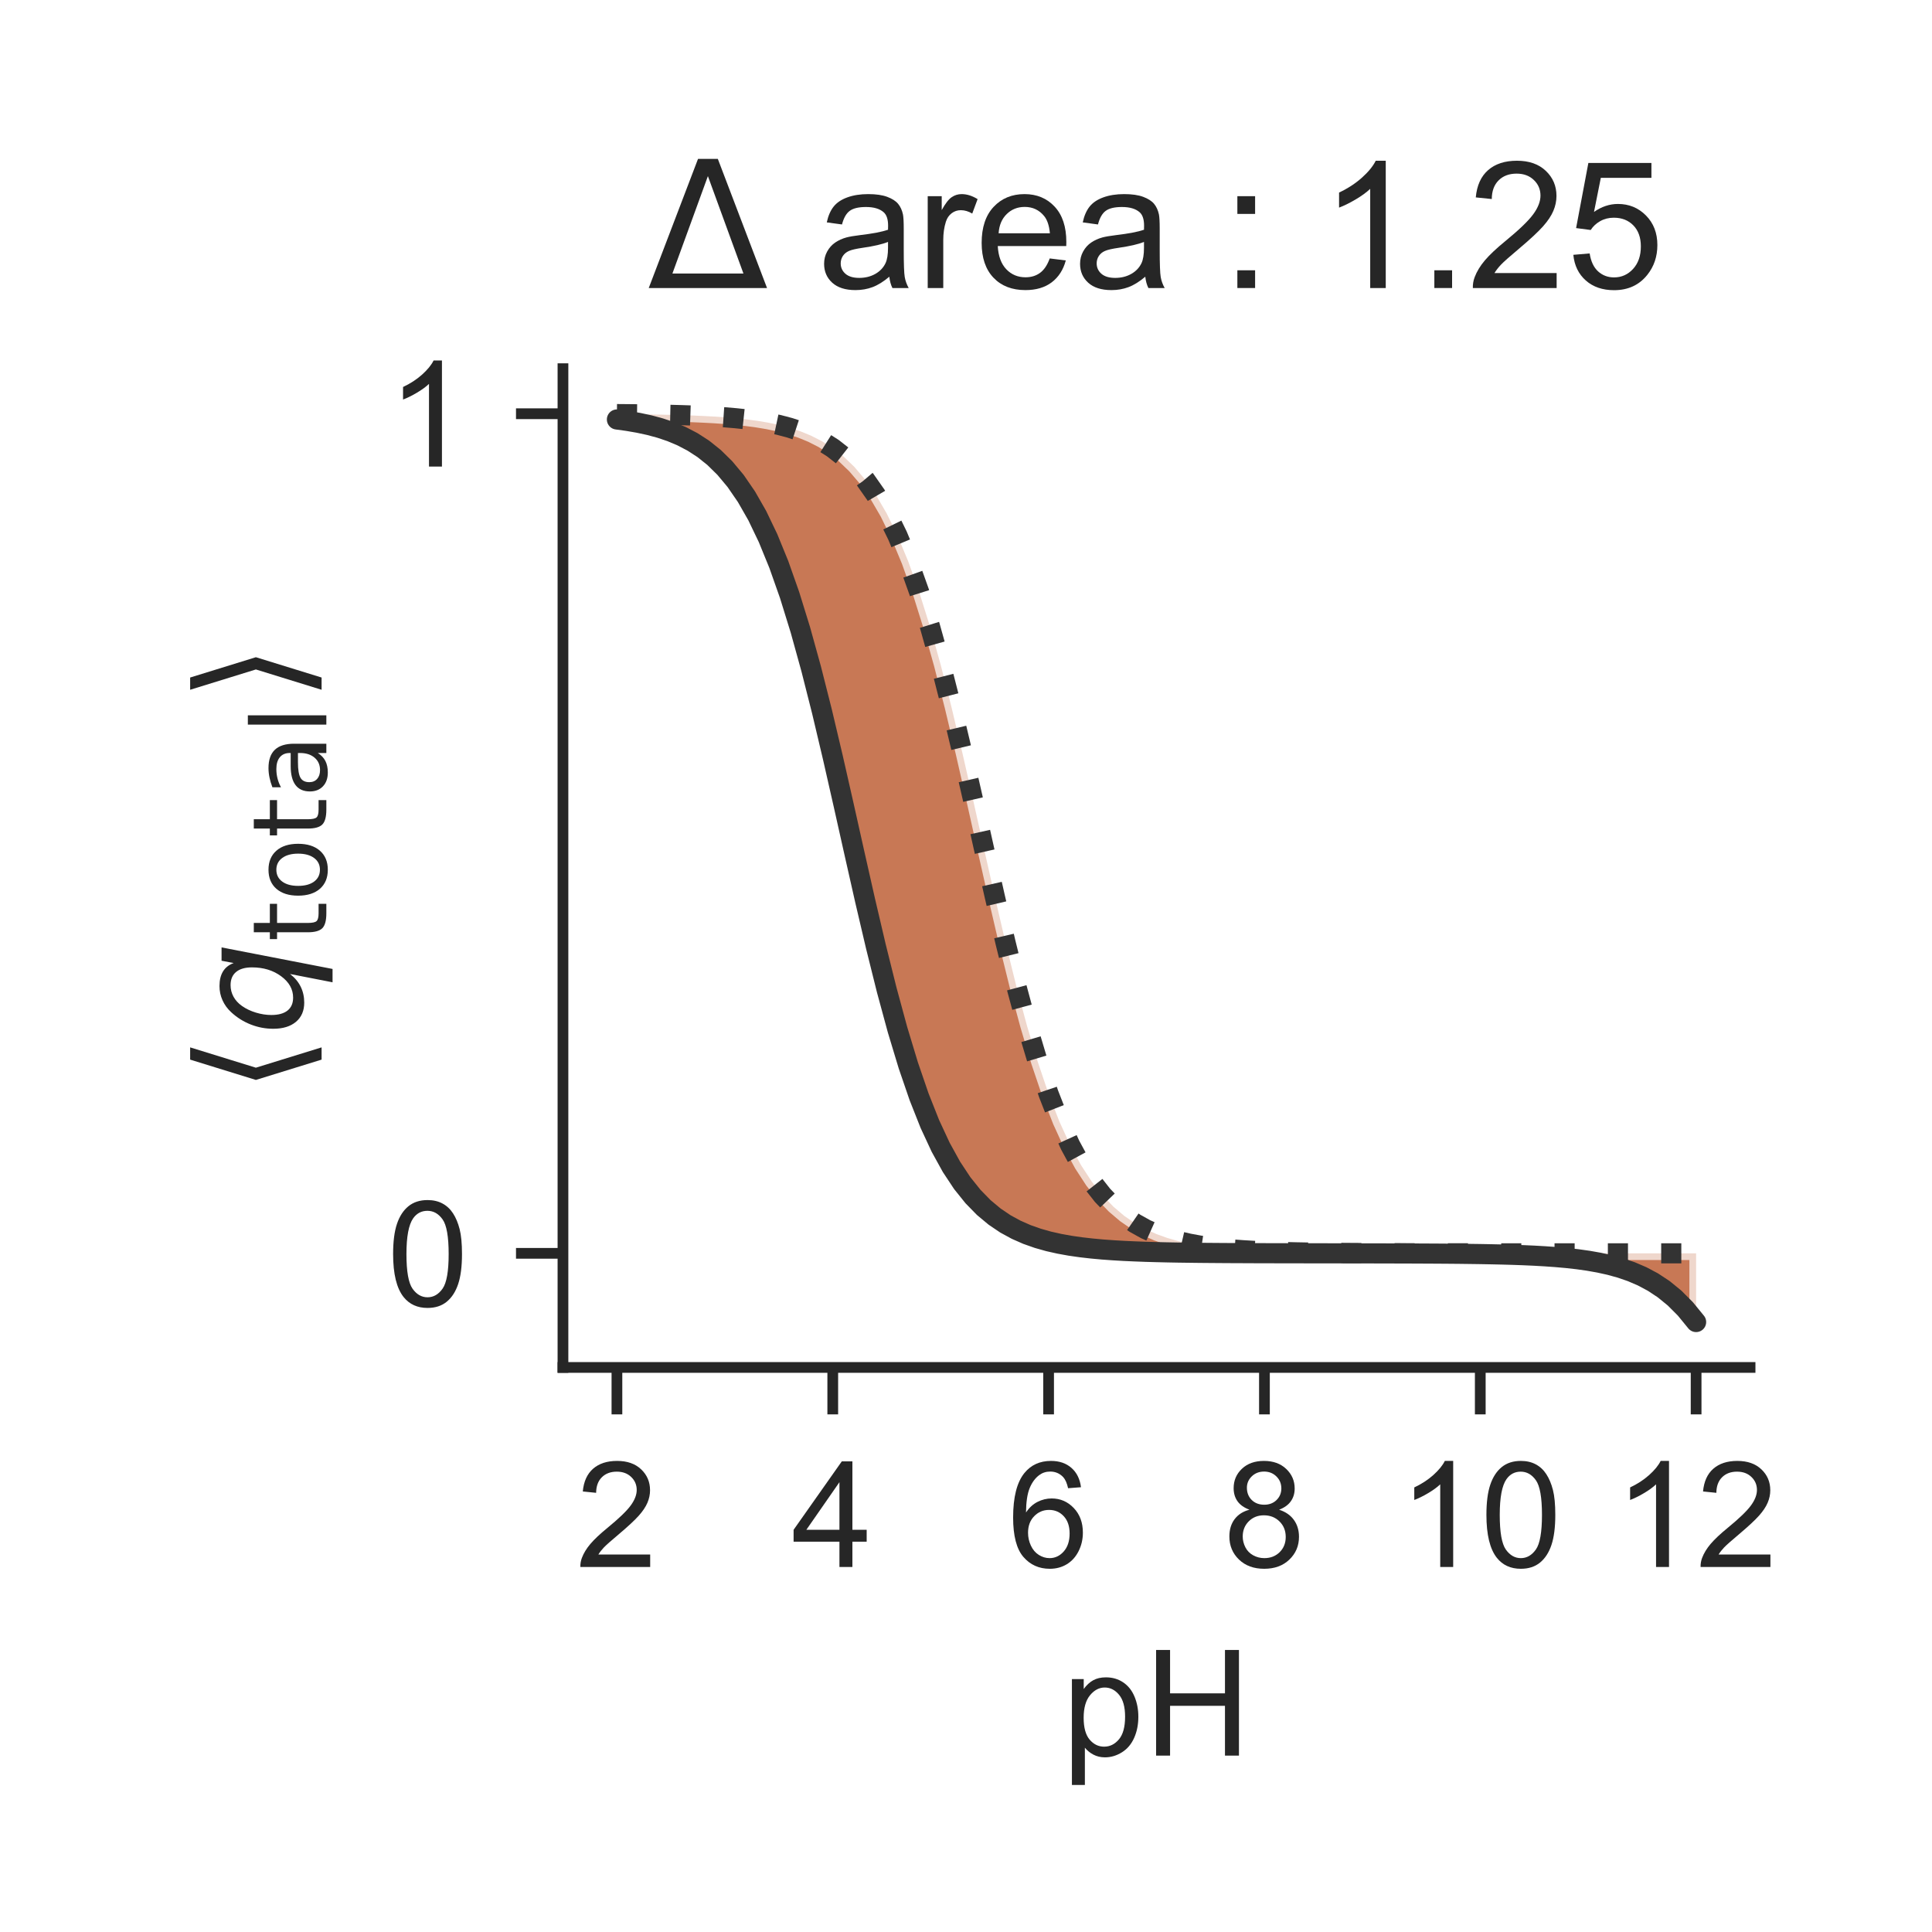 <?xml version="1.0" encoding="utf-8" standalone="no"?>
<!DOCTYPE svg PUBLIC "-//W3C//DTD SVG 1.1//EN"
  "http://www.w3.org/Graphics/SVG/1.1/DTD/svg11.dtd">
<!-- Created with matplotlib (http://matplotlib.org/) -->
<svg height="144pt" version="1.1" viewBox="0 0 144 144" width="144pt" xmlns="http://www.w3.org/2000/svg" xmlns:xlink="http://www.w3.org/1999/xlink">
 <defs>
  <style type="text/css">
*{stroke-linecap:butt;stroke-linejoin:round;}
  </style>
 </defs>
 <g id="figure_1">
  <g id="patch_1">
   <path d="M 0 144 
L 144 144 
L 144 0 
L 0 0 
z
" style="fill:#ffffff;"/>
  </g>
  <g id="axes_1">
   <g id="patch_2">
    <path d="M 41.96 101.92 
L 130.44 101.92 
L 130.44 27.48 
L 41.96 27.48 
z
" style="fill:#ffffff;"/>
   </g>
   <g id="matplotlib.axis_1">
    <g id="xtick_1">
     <g id="line2d_1">
      <defs>
       <path d="M 0 0 
L 0 3.5 
" id="m3d6be50c49" style="stroke:#262626;stroke-width:0.8;"/>
      </defs>
      <g>
       <use style="fill:#262626;stroke:#262626;stroke-width:0.8;" x="45.982" xlink:href="#m3d6be50c49" y="101.92"/>
      </g>
     </g>
     <g id="text_1">
      <!-- 2 -->
      <defs>
       <path d="M 50.344 8.453 
L 50.344 0 
L 3.031 0 
Q 2.938 3.172 4.047 6.109 
Q 5.859 10.938 9.828 15.625 
Q 13.812 20.312 21.344 26.469 
Q 33.016 36.031 37.109 41.625 
Q 41.219 47.219 41.219 52.203 
Q 41.219 57.422 37.469 61 
Q 33.734 64.594 27.734 64.594 
Q 21.391 64.594 17.578 60.781 
Q 13.766 56.984 13.719 50.25 
L 4.688 51.172 
Q 5.609 61.281 11.656 66.578 
Q 17.719 71.875 27.938 71.875 
Q 38.234 71.875 44.234 66.156 
Q 50.25 60.453 50.25 52 
Q 50.25 47.703 48.484 43.547 
Q 46.734 39.406 42.656 34.812 
Q 38.578 30.219 29.109 22.219 
Q 21.188 15.578 18.938 13.203 
Q 16.703 10.844 15.234 8.453 
z
" id="ArialMT-32"/>
      </defs>
      <g style="fill:#262626;" transform="translate(42.923 116.794)scale(0.11 -0.11)">
       <use xlink:href="#ArialMT-32"/>
      </g>
     </g>
    </g>
    <g id="xtick_2">
     <g id="line2d_2">
      <g>
       <use style="fill:#262626;stroke:#262626;stroke-width:0.8;" x="62.069" xlink:href="#m3d6be50c49" y="101.92"/>
      </g>
     </g>
     <g id="text_2">
      <!-- 4 -->
      <defs>
       <path d="M 32.328 0 
L 32.328 17.141 
L 1.266 17.141 
L 1.266 25.203 
L 33.938 71.578 
L 41.109 71.578 
L 41.109 25.203 
L 50.781 25.203 
L 50.781 17.141 
L 41.109 17.141 
L 41.109 0 
z
M 32.328 25.203 
L 32.328 57.469 
L 9.906 25.203 
z
" id="ArialMT-34"/>
      </defs>
      <g style="fill:#262626;" transform="translate(59.011 116.794)scale(0.11 -0.11)">
       <use xlink:href="#ArialMT-34"/>
      </g>
     </g>
    </g>
    <g id="xtick_3">
     <g id="line2d_3">
      <g>
       <use style="fill:#262626;stroke:#262626;stroke-width:0.8;" x="78.156" xlink:href="#m3d6be50c49" y="101.92"/>
      </g>
     </g>
     <g id="text_3">
      <!-- 6 -->
      <defs>
       <path d="M 49.75 54.047 
L 41.016 53.375 
Q 39.844 58.547 37.703 60.891 
Q 34.125 64.656 28.906 64.656 
Q 24.703 64.656 21.531 62.312 
Q 17.391 59.281 14.984 53.469 
Q 12.594 47.656 12.5 36.922 
Q 15.672 41.75 20.266 44.094 
Q 24.859 46.438 29.891 46.438 
Q 38.672 46.438 44.844 39.969 
Q 51.031 33.5 51.031 23.25 
Q 51.031 16.5 48.125 10.719 
Q 45.219 4.938 40.141 1.859 
Q 35.062 -1.219 28.609 -1.219 
Q 17.625 -1.219 10.688 6.859 
Q 3.766 14.938 3.766 33.5 
Q 3.766 54.25 11.422 63.672 
Q 18.109 71.875 29.438 71.875 
Q 37.891 71.875 43.281 67.141 
Q 48.688 62.406 49.75 54.047 
z
M 13.875 23.188 
Q 13.875 18.656 15.797 14.5 
Q 17.719 10.359 21.188 8.172 
Q 24.656 6 28.469 6 
Q 34.031 6 38.031 10.484 
Q 42.047 14.984 42.047 22.703 
Q 42.047 30.125 38.078 34.391 
Q 34.125 38.672 28.125 38.672 
Q 22.172 38.672 18.016 34.391 
Q 13.875 30.125 13.875 23.188 
z
" id="ArialMT-36"/>
      </defs>
      <g style="fill:#262626;" transform="translate(75.098 116.794)scale(0.11 -0.11)">
       <use xlink:href="#ArialMT-36"/>
      </g>
     </g>
    </g>
    <g id="xtick_4">
     <g id="line2d_4">
      <g>
       <use style="fill:#262626;stroke:#262626;stroke-width:0.8;" x="94.244" xlink:href="#m3d6be50c49" y="101.92"/>
      </g>
     </g>
     <g id="text_4">
      <!-- 8 -->
      <defs>
       <path d="M 17.672 38.812 
Q 12.203 40.828 9.562 44.531 
Q 6.938 48.25 6.938 53.422 
Q 6.938 61.234 12.547 66.547 
Q 18.172 71.875 27.484 71.875 
Q 36.859 71.875 42.578 66.422 
Q 48.297 60.984 48.297 53.172 
Q 48.297 48.188 45.672 44.5 
Q 43.062 40.828 37.75 38.812 
Q 44.344 36.672 47.781 31.875 
Q 51.219 27.094 51.219 20.453 
Q 51.219 11.281 44.719 5.031 
Q 38.234 -1.219 27.641 -1.219 
Q 17.047 -1.219 10.547 5.047 
Q 4.047 11.328 4.047 20.703 
Q 4.047 27.688 7.594 32.391 
Q 11.141 37.109 17.672 38.812 
z
M 15.922 53.719 
Q 15.922 48.641 19.188 45.406 
Q 22.469 42.188 27.688 42.188 
Q 32.766 42.188 36.016 45.375 
Q 39.266 48.578 39.266 53.219 
Q 39.266 58.062 35.906 61.359 
Q 32.562 64.656 27.594 64.656 
Q 22.562 64.656 19.234 61.422 
Q 15.922 58.203 15.922 53.719 
z
M 13.094 20.656 
Q 13.094 16.891 14.875 13.375 
Q 16.656 9.859 20.172 7.922 
Q 23.688 6 27.734 6 
Q 34.031 6 38.125 10.047 
Q 42.234 14.109 42.234 20.359 
Q 42.234 26.703 38.016 30.859 
Q 33.797 35.016 27.438 35.016 
Q 21.234 35.016 17.156 30.906 
Q 13.094 26.812 13.094 20.656 
z
" id="ArialMT-38"/>
      </defs>
      <g style="fill:#262626;" transform="translate(91.185 116.794)scale(0.11 -0.11)">
       <use xlink:href="#ArialMT-38"/>
      </g>
     </g>
    </g>
    <g id="xtick_5">
     <g id="line2d_5">
      <g>
       <use style="fill:#262626;stroke:#262626;stroke-width:0.8;" x="110.331" xlink:href="#m3d6be50c49" y="101.92"/>
      </g>
     </g>
     <g id="text_5">
      <!-- 10 -->
      <defs>
       <path d="M 37.25 0 
L 28.469 0 
L 28.469 56 
Q 25.297 52.984 20.141 49.953 
Q 14.984 46.922 10.891 45.406 
L 10.891 53.906 
Q 18.266 57.375 23.781 62.297 
Q 29.297 67.234 31.594 71.875 
L 37.25 71.875 
z
" id="ArialMT-31"/>
       <path d="M 4.156 35.297 
Q 4.156 48 6.766 55.734 
Q 9.375 63.484 14.516 67.672 
Q 19.672 71.875 27.484 71.875 
Q 33.25 71.875 37.594 69.547 
Q 41.938 67.234 44.766 62.859 
Q 47.609 58.5 49.219 52.219 
Q 50.828 45.953 50.828 35.297 
Q 50.828 22.703 48.234 14.969 
Q 45.656 7.234 40.5 3 
Q 35.359 -1.219 27.484 -1.219 
Q 17.141 -1.219 11.234 6.203 
Q 4.156 15.141 4.156 35.297 
z
M 13.188 35.297 
Q 13.188 17.672 17.312 11.828 
Q 21.438 6 27.484 6 
Q 33.547 6 37.672 11.859 
Q 41.797 17.719 41.797 35.297 
Q 41.797 52.984 37.672 58.781 
Q 33.547 64.594 27.391 64.594 
Q 21.344 64.594 17.719 59.469 
Q 13.188 52.938 13.188 35.297 
z
" id="ArialMT-30"/>
      </defs>
      <g style="fill:#262626;" transform="translate(104.214 116.794)scale(0.11 -0.11)">
       <use xlink:href="#ArialMT-31"/>
       <use x="55.615" xlink:href="#ArialMT-30"/>
      </g>
     </g>
    </g>
    <g id="xtick_6">
     <g id="line2d_6">
      <g>
       <use style="fill:#262626;stroke:#262626;stroke-width:0.8;" x="126.418" xlink:href="#m3d6be50c49" y="101.92"/>
      </g>
     </g>
     <g id="text_6">
      <!-- 12 -->
      <g style="fill:#262626;" transform="translate(120.301 116.794)scale(0.11 -0.11)">
       <use xlink:href="#ArialMT-31"/>
       <use x="55.615" xlink:href="#ArialMT-32"/>
      </g>
     </g>
    </g>
    <g id="text_7">
     <!-- pH -->
     <defs>
      <path d="M 6.594 -19.875 
L 6.594 51.859 
L 14.594 51.859 
L 14.594 45.125 
Q 17.438 49.078 21 51.047 
Q 24.562 53.031 29.641 53.031 
Q 36.281 53.031 41.359 49.609 
Q 46.438 46.188 49.016 39.953 
Q 51.609 33.734 51.609 26.312 
Q 51.609 18.359 48.75 11.984 
Q 45.906 5.609 40.453 2.219 
Q 35.016 -1.172 29 -1.172 
Q 24.609 -1.172 21.109 0.688 
Q 17.625 2.547 15.375 5.375 
L 15.375 -19.875 
z
M 14.547 25.641 
Q 14.547 15.625 18.594 10.844 
Q 22.656 6.062 28.422 6.062 
Q 34.281 6.062 38.453 11.016 
Q 42.625 15.969 42.625 26.375 
Q 42.625 36.281 38.547 41.203 
Q 34.469 46.141 28.812 46.141 
Q 23.188 46.141 18.859 40.891 
Q 14.547 35.641 14.547 25.641 
z
" id="ArialMT-70"/>
      <path d="M 8.016 0 
L 8.016 71.578 
L 17.484 71.578 
L 17.484 42.188 
L 54.688 42.188 
L 54.688 71.578 
L 64.156 71.578 
L 64.156 0 
L 54.688 0 
L 54.688 33.734 
L 17.484 33.734 
L 17.484 0 
z
" id="ArialMT-48"/>
     </defs>
     <g style="fill:#262626;" transform="translate(79.169 130.853)scale(0.11 -0.11)">
      <use xlink:href="#ArialMT-70"/>
      <use x="55.615" xlink:href="#ArialMT-48"/>
     </g>
    </g>
   </g>
   <g id="matplotlib.axis_2">
    <g id="ytick_1">
     <g id="line2d_7">
      <defs>
       <path d="M 0 0 
L -3.5 0 
" id="m4ea3f690f6" style="stroke:#262626;stroke-width:0.8;"/>
      </defs>
      <g>
       <use style="fill:#262626;stroke:#262626;stroke-width:0.8;" x="41.96" xlink:href="#m4ea3f690f6" y="93.415"/>
      </g>
     </g>
     <g id="text_8">
      <!-- 0 -->
      <g style="fill:#262626;" transform="translate(28.843 97.352)scale(0.11 -0.11)">
       <use xlink:href="#ArialMT-30"/>
      </g>
     </g>
    </g>
    <g id="ytick_2">
     <g id="line2d_8">
      <g>
       <use style="fill:#262626;stroke:#262626;stroke-width:0.8;" x="41.96" xlink:href="#m4ea3f690f6" y="30.837"/>
      </g>
     </g>
     <g id="text_9">
      <!-- 1 -->
      <g style="fill:#262626;" transform="translate(28.843 34.774)scale(0.11 -0.11)">
       <use xlink:href="#ArialMT-31"/>
      </g>
     </g>
    </g>
    <g id="text_10">
     <!-- $\langle q_\mathsf{total} \rangle$ -->
     <defs>
      <path d="M 8.938 31.344 
L 22.703 75.875 
L 31 75.875 
L 17.234 31.344 
L 31 -13.188 
L 22.703 -13.188 
z
" id="DejaVuSans-27e8"/>
      <path d="M 41.703 8.203 
Q 38.094 3.469 33.172 1.016 
Q 28.266 -1.422 22.312 -1.422 
Q 14.016 -1.422 9.297 4.172 
Q 4.594 9.766 4.594 19.578 
Q 4.594 27.484 7.5 34.859 
Q 10.406 42.234 15.828 48.094 
Q 19.344 51.906 23.906 53.953 
Q 28.469 56 33.5 56 
Q 39.547 56 43.453 53.609 
Q 47.359 51.219 49.125 46.391 
L 50.688 54.594 
L 59.719 54.594 
L 45.125 -20.609 
L 36.078 -20.609 
z
M 13.922 20.906 
Q 13.922 13.672 16.938 9.891 
Q 19.969 6.109 25.688 6.109 
Q 34.188 6.109 40.188 14.234 
Q 46.188 22.359 46.188 33.984 
Q 46.188 41.016 43.078 44.75 
Q 39.984 48.484 34.188 48.484 
Q 29.938 48.484 26.312 46.5 
Q 22.703 44.531 20.016 40.719 
Q 17.188 36.719 15.547 31.344 
Q 13.922 25.984 13.922 20.906 
z
" id="DejaVuSans-Oblique-71"/>
      <path d="M 18.312 70.219 
L 18.312 54.688 
L 36.812 54.688 
L 36.812 47.703 
L 18.312 47.703 
L 18.312 18.016 
Q 18.312 11.328 20.141 9.422 
Q 21.969 7.516 27.594 7.516 
L 36.812 7.516 
L 36.812 0 
L 27.594 0 
Q 17.188 0 13.234 3.875 
Q 9.281 7.766 9.281 18.016 
L 9.281 47.703 
L 2.688 47.703 
L 2.688 54.688 
L 9.281 54.688 
L 9.281 70.219 
z
" id="DejaVuSans-74"/>
      <path d="M 30.609 48.391 
Q 23.391 48.391 19.188 42.75 
Q 14.984 37.109 14.984 27.297 
Q 14.984 17.484 19.156 11.844 
Q 23.344 6.203 30.609 6.203 
Q 37.797 6.203 41.984 11.859 
Q 46.188 17.531 46.188 27.297 
Q 46.188 37.016 41.984 42.703 
Q 37.797 48.391 30.609 48.391 
z
M 30.609 56 
Q 42.328 56 49.016 48.375 
Q 55.719 40.766 55.719 27.297 
Q 55.719 13.875 49.016 6.219 
Q 42.328 -1.422 30.609 -1.422 
Q 18.844 -1.422 12.172 6.219 
Q 5.516 13.875 5.516 27.297 
Q 5.516 40.766 12.172 48.375 
Q 18.844 56 30.609 56 
z
" id="DejaVuSans-6f"/>
      <path d="M 34.281 27.484 
Q 23.391 27.484 19.188 25 
Q 14.984 22.516 14.984 16.5 
Q 14.984 11.719 18.141 8.906 
Q 21.297 6.109 26.703 6.109 
Q 34.188 6.109 38.703 11.406 
Q 43.219 16.703 43.219 25.484 
L 43.219 27.484 
z
M 52.203 31.203 
L 52.203 0 
L 43.219 0 
L 43.219 8.297 
Q 40.141 3.328 35.547 0.953 
Q 30.953 -1.422 24.312 -1.422 
Q 15.922 -1.422 10.953 3.297 
Q 6 8.016 6 15.922 
Q 6 25.141 12.172 29.828 
Q 18.359 34.516 30.609 34.516 
L 43.219 34.516 
L 43.219 35.406 
Q 43.219 41.609 39.141 45 
Q 35.062 48.391 27.688 48.391 
Q 23 48.391 18.547 47.266 
Q 14.109 46.141 10.016 43.891 
L 10.016 52.203 
Q 14.938 54.109 19.578 55.047 
Q 24.219 56 28.609 56 
Q 40.484 56 46.344 49.844 
Q 52.203 43.703 52.203 31.203 
z
" id="DejaVuSans-61"/>
      <path d="M 9.422 75.984 
L 18.406 75.984 
L 18.406 0 
L 9.422 0 
z
" id="DejaVuSans-6c"/>
      <path d="M 30.078 31.344 
L 16.312 -13.188 
L 8.016 -13.188 
L 21.781 31.344 
L 8.016 75.875 
L 16.312 75.875 
z
" id="DejaVuSans-27e9"/>
     </defs>
     <g style="fill:#262626;" transform="translate(22.533 81.475)rotate(-90)scale(0.11 -0.11)">
      <use transform="translate(0 0.125)" xlink:href="#DejaVuSans-27e8"/>
      <use transform="translate(39.014 0.125)" xlink:href="#DejaVuSans-Oblique-71"/>
      <use transform="translate(102.49 -16.281)scale(0.7)" xlink:href="#DejaVuSans-74"/>
      <use transform="translate(129.937 -16.281)scale(0.7)" xlink:href="#DejaVuSans-6f"/>
      <use transform="translate(172.764 -16.281)scale(0.7)" xlink:href="#DejaVuSans-74"/>
      <use transform="translate(200.21 -16.281)scale(0.7)" xlink:href="#DejaVuSans-61"/>
      <use transform="translate(243.105 -16.281)scale(0.7)" xlink:href="#DejaVuSans-6c"/>
      <use transform="translate(265.288 0.125)" xlink:href="#DejaVuSans-27e9"/>
     </g>
    </g>
   </g>
   <g id="PolyCollection_1">
    <defs>
     <path d="M 45.982 -113.136 
L 45.982 -113.136 
L 46.786 -113.129 
L 47.591 -113.121 
L 48.395 -113.11 
L 49.199 -113.096 
L 50.004 -113.079 
L 50.808 -113.057 
L 51.612 -113.03 
L 52.417 -112.995 
L 53.221 -112.952 
L 54.025 -112.897 
L 54.83 -112.829 
L 55.634 -112.743 
L 56.439 -112.635 
L 57.243 -112.5 
L 58.047 -112.33 
L 58.852 -112.118 
L 59.656 -111.853 
L 60.46 -111.523 
L 61.265 -111.112 
L 62.069 -110.603 
L 62.873 -109.974 
L 63.678 -109.2 
L 64.482 -108.255 
L 65.287 -107.107 
L 66.091 -105.725 
L 66.895 -104.078 
L 67.7 -102.141 
L 68.504 -99.892 
L 69.308 -97.325 
L 70.113 -94.451 
L 70.917 -91.298 
L 71.721 -87.921 
L 72.526 -84.39 
L 73.33 -80.794 
L 74.135 -77.225 
L 74.939 -73.777 
L 75.743 -70.527 
L 76.548 -67.536 
L 77.352 -64.844 
L 78.156 -62.469 
L 78.961 -60.408 
L 79.765 -58.648 
L 80.569 -57.164 
L 81.374 -55.926 
L 82.178 -54.903 
L 82.983 -54.065 
L 83.787 -53.381 
L 84.591 -52.826 
L 85.396 -52.378 
L 86.2 -52.018 
L 87.004 -51.729 
L 87.809 -51.497 
L 88.613 -51.311 
L 89.417 -51.163 
L 90.222 -51.045 
L 91.026 -50.951 
L 91.831 -50.876 
L 92.635 -50.816 
L 93.439 -50.769 
L 94.244 -50.731 
L 95.048 -50.701 
L 95.852 -50.677 
L 96.657 -50.658 
L 97.461 -50.643 
L 98.265 -50.631 
L 99.07 -50.621 
L 99.874 -50.614 
L 100.679 -50.608 
L 101.483 -50.603 
L 102.287 -50.599 
L 103.092 -50.596 
L 103.896 -50.594 
L 104.7 -50.592 
L 105.505 -50.59 
L 106.309 -50.589 
L 107.113 -50.588 
L 107.918 -50.587 
L 108.722 -50.587 
L 109.527 -50.586 
L 110.331 -50.586 
L 111.135 -50.586 
L 111.94 -50.585 
L 112.744 -50.585 
L 113.548 -50.585 
L 114.353 -50.585 
L 115.157 -50.585 
L 115.961 -50.585 
L 116.766 -50.585 
L 117.57 -50.585 
L 118.375 -50.585 
L 119.179 -50.585 
L 119.983 -50.585 
L 120.788 -50.585 
L 121.592 -50.585 
L 122.396 -50.585 
L 123.201 -50.585 
L 124.005 -50.585 
L 124.809 -50.585 
L 125.614 -50.585 
L 126.418 -50.585 
L 126.418 -50.585 
L 126.418 -45.464 
L 125.614 -46.447 
L 124.809 -47.253 
L 124.005 -47.909 
L 123.201 -48.44 
L 122.396 -48.869 
L 121.592 -49.214 
L 120.788 -49.491 
L 119.983 -49.713 
L 119.179 -49.89 
L 118.375 -50.032 
L 117.57 -50.145 
L 116.766 -50.235 
L 115.961 -50.306 
L 115.157 -50.363 
L 114.353 -50.409 
L 113.548 -50.445 
L 112.744 -50.474 
L 111.94 -50.496 
L 111.135 -50.514 
L 110.331 -50.529 
L 109.527 -50.54 
L 108.722 -50.55 
L 107.918 -50.557 
L 107.113 -50.563 
L 106.309 -50.567 
L 105.505 -50.571 
L 104.7 -50.574 
L 103.896 -50.576 
L 103.092 -50.578 
L 102.287 -50.58 
L 101.483 -50.581 
L 100.679 -50.582 
L 99.874 -50.584 
L 99.07 -50.585 
L 98.265 -50.586 
L 97.461 -50.587 
L 96.657 -50.588 
L 95.852 -50.589 
L 95.048 -50.591 
L 94.244 -50.593 
L 93.439 -50.595 
L 92.635 -50.599 
L 91.831 -50.602 
L 91.026 -50.607 
L 90.222 -50.613 
L 89.417 -50.62 
L 88.613 -50.63 
L 87.809 -50.641 
L 87.004 -50.656 
L 86.2 -50.675 
L 85.396 -50.698 
L 84.591 -50.728 
L 83.787 -50.764 
L 82.983 -50.811 
L 82.178 -50.869 
L 81.374 -50.943 
L 80.569 -51.035 
L 79.765 -51.15 
L 78.961 -51.295 
L 78.156 -51.476 
L 77.352 -51.703 
L 76.548 -51.986 
L 75.743 -52.339 
L 74.939 -52.777 
L 74.135 -53.32 
L 73.33 -53.99 
L 72.526 -54.812 
L 71.721 -55.815 
L 70.917 -57.03 
L 70.113 -58.488 
L 69.308 -60.219 
L 68.504 -62.249 
L 67.7 -64.593 
L 66.895 -67.254 
L 66.091 -70.216 
L 65.287 -73.442 
L 64.482 -76.874 
L 63.678 -80.434 
L 62.873 -84.032 
L 62.069 -87.573 
L 61.265 -90.97 
L 60.46 -94.148 
L 59.656 -97.052 
L 58.852 -99.65 
L 58.047 -101.93 
L 57.243 -103.898 
L 56.439 -105.573 
L 55.634 -106.98 
L 54.83 -108.15 
L 54.025 -109.114 
L 53.221 -109.904 
L 52.417 -110.546 
L 51.612 -111.066 
L 50.808 -111.486 
L 50.004 -111.824 
L 49.199 -112.095 
L 48.395 -112.312 
L 47.591 -112.485 
L 46.786 -112.624 
L 45.982 -112.735 
z
" id="m20cbff1879" style="stroke:#ffffff;stroke-opacity:0.7;"/>
    </defs>
    <g clip-path="url(#p7836fe531e)">
     <use style="fill:#b1400d;fill-opacity:0.7;stroke:#ffffff;stroke-opacity:0.7;" x="0" xlink:href="#m20cbff1879" y="144"/>
    </g>
   </g>
   <g id="line2d_9">
    <path clip-path="url(#p7836fe531e)" d="M 45.982 30.864 
L 46.786 30.871 
L 47.591 30.879 
L 48.395 30.89 
L 49.199 30.904 
L 50.004 30.921 
L 50.808 30.943 
L 51.612 30.97 
L 52.417 31.005 
L 53.221 31.048 
L 54.025 31.103 
L 54.83 31.171 
L 55.634 31.257 
L 56.439 31.365 
L 57.243 31.5 
L 58.047 31.67 
L 58.852 31.882 
L 59.656 32.147 
L 60.46 32.477 
L 61.265 32.888 
L 62.069 33.397 
L 62.873 34.026 
L 63.678 34.8 
L 64.482 35.745 
L 65.287 36.893 
L 66.091 38.275 
L 66.895 39.922 
L 67.7 41.859 
L 68.504 44.108 
L 69.308 46.675 
L 70.113 49.549 
L 70.917 52.702 
L 71.721 56.079 
L 72.526 59.61 
L 73.33 63.206 
L 74.135 66.775 
L 74.939 70.223 
L 75.743 73.473 
L 76.548 76.464 
L 77.352 79.156 
L 78.156 81.531 
L 78.961 83.592 
L 79.765 85.352 
L 80.569 86.836 
L 81.374 88.074 
L 82.178 89.097 
L 82.983 89.935 
L 83.787 90.619 
L 84.591 91.174 
L 85.396 91.622 
L 86.2 91.982 
L 87.004 92.271 
L 87.809 92.503 
L 88.613 92.689 
L 89.417 92.837 
L 90.222 92.955 
L 91.026 93.049 
L 91.831 93.124 
L 92.635 93.184 
L 93.439 93.231 
L 94.244 93.269 
L 95.048 93.299 
L 95.852 93.323 
L 96.657 93.342 
L 97.461 93.357 
L 98.265 93.369 
L 99.07 93.379 
L 99.874 93.386 
L 100.679 93.392 
L 101.483 93.397 
L 102.287 93.401 
L 103.092 93.404 
L 103.896 93.406 
L 104.7 93.408 
L 105.505 93.41 
L 106.309 93.411 
L 107.113 93.412 
L 107.918 93.413 
L 108.722 93.413 
L 109.527 93.414 
L 110.331 93.414 
L 111.135 93.414 
L 111.94 93.415 
L 112.744 93.415 
L 113.548 93.415 
L 114.353 93.415 
L 115.157 93.415 
L 115.961 93.415 
L 116.766 93.415 
L 117.57 93.415 
L 118.375 93.415 
L 119.179 93.415 
L 119.983 93.415 
L 120.788 93.415 
L 121.592 93.415 
L 122.396 93.415 
L 123.201 93.415 
L 124.005 93.415 
L 124.809 93.415 
L 125.614 93.415 
L 126.418 93.415 
" style="fill:none;stroke:#333333;stroke-dasharray:1.5,2.475;stroke-dashoffset:0;stroke-width:1.5;"/>
   </g>
   <g id="line2d_10">
    <path clip-path="url(#p7836fe531e)" d="M 45.982 31.265 
L 46.786 31.376 
L 47.591 31.515 
L 48.395 31.688 
L 49.199 31.905 
L 50.004 32.176 
L 50.808 32.514 
L 51.612 32.934 
L 52.417 33.454 
L 53.221 34.096 
L 54.025 34.886 
L 54.83 35.85 
L 55.634 37.02 
L 56.439 38.427 
L 57.243 40.102 
L 58.047 42.07 
L 58.852 44.35 
L 59.656 46.948 
L 60.46 49.852 
L 61.265 53.03 
L 62.069 56.427 
L 62.873 59.968 
L 63.678 63.566 
L 64.482 67.126 
L 65.287 70.558 
L 66.091 73.784 
L 66.895 76.746 
L 67.7 79.407 
L 68.504 81.751 
L 69.308 83.781 
L 70.113 85.512 
L 70.917 86.97 
L 71.721 88.185 
L 72.526 89.188 
L 73.33 90.01 
L 74.135 90.68 
L 74.939 91.223 
L 75.743 91.661 
L 76.548 92.014 
L 77.352 92.297 
L 78.156 92.524 
L 78.961 92.705 
L 79.765 92.85 
L 80.569 92.965 
L 81.374 93.057 
L 82.178 93.131 
L 82.983 93.189 
L 83.787 93.236 
L 84.591 93.272 
L 85.396 93.302 
L 86.2 93.325 
L 87.004 93.344 
L 87.809 93.359 
L 88.613 93.37 
L 89.417 93.38 
L 90.222 93.387 
L 91.026 93.393 
L 91.831 93.398 
L 92.635 93.401 
L 93.439 93.405 
L 94.244 93.407 
L 95.048 93.409 
L 95.852 93.411 
L 96.657 93.412 
L 97.461 93.413 
L 98.265 93.414 
L 99.07 93.415 
L 99.874 93.416 
L 100.679 93.418 
L 101.483 93.419 
L 102.287 93.42 
L 103.092 93.422 
L 103.896 93.424 
L 104.7 93.426 
L 105.505 93.429 
L 106.309 93.433 
L 107.113 93.437 
L 107.918 93.443 
L 108.722 93.45 
L 109.527 93.46 
L 110.331 93.471 
L 111.135 93.486 
L 111.94 93.504 
L 112.744 93.526 
L 113.548 93.555 
L 114.353 93.591 
L 115.157 93.637 
L 115.961 93.694 
L 116.766 93.765 
L 117.57 93.855 
L 118.375 93.968 
L 119.179 94.11 
L 119.983 94.287 
L 120.788 94.509 
L 121.592 94.786 
L 122.396 95.131 
L 123.201 95.56 
L 124.005 96.091 
L 124.809 96.747 
L 125.614 97.553 
L 126.418 98.536 
" style="fill:none;stroke:#333333;stroke-linecap:round;stroke-width:1.5;"/>
   </g>
   <g id="patch_3">
    <path d="M 41.96 101.92 
L 41.96 27.48 
" style="fill:none;stroke:#262626;stroke-linecap:square;stroke-linejoin:miter;stroke-width:0.8;"/>
   </g>
   <g id="patch_4">
    <path d="M 41.96 101.92 
L 130.44 101.92 
" style="fill:none;stroke:#262626;stroke-linecap:square;stroke-linejoin:miter;stroke-width:0.8;"/>
   </g>
   <g id="text_11">
    <!-- $\Delta$ area : 1.25 -->
    <defs>
     <path d="M 34.188 63.188 
L 14.156 8.203 
L 54.25 8.203 
z
M 0.781 0 
L 28.609 72.906 
L 39.797 72.906 
L 67.578 0 
z
" id="DejaVuSans-394"/>
     <path id="ArialMT-20"/>
     <path d="M 40.438 6.391 
Q 35.547 2.25 31.031 0.531 
Q 26.516 -1.172 21.344 -1.172 
Q 12.797 -1.172 8.203 3 
Q 3.609 7.172 3.609 13.672 
Q 3.609 17.484 5.344 20.625 
Q 7.078 23.781 9.891 25.688 
Q 12.703 27.594 16.219 28.562 
Q 18.797 29.25 24.031 29.891 
Q 34.672 31.156 39.703 32.906 
Q 39.75 34.719 39.75 35.203 
Q 39.75 40.578 37.25 42.781 
Q 33.891 45.75 27.25 45.75 
Q 21.047 45.75 18.094 43.578 
Q 15.141 41.406 13.719 35.891 
L 5.125 37.062 
Q 6.297 42.578 8.984 45.969 
Q 11.672 49.359 16.75 51.188 
Q 21.828 53.031 28.516 53.031 
Q 35.156 53.031 39.297 51.469 
Q 43.453 49.906 45.406 47.531 
Q 47.359 45.172 48.141 41.547 
Q 48.578 39.312 48.578 33.453 
L 48.578 21.734 
Q 48.578 9.469 49.141 6.219 
Q 49.703 2.984 51.375 0 
L 42.188 0 
Q 40.828 2.734 40.438 6.391 
z
M 39.703 26.031 
Q 34.906 24.078 25.344 22.703 
Q 19.922 21.922 17.672 20.938 
Q 15.438 19.969 14.203 18.094 
Q 12.984 16.219 12.984 13.922 
Q 12.984 10.406 15.641 8.062 
Q 18.312 5.719 23.438 5.719 
Q 28.516 5.719 32.469 7.938 
Q 36.422 10.156 38.281 14.016 
Q 39.703 17 39.703 22.797 
z
" id="ArialMT-61"/>
     <path d="M 6.5 0 
L 6.5 51.859 
L 14.406 51.859 
L 14.406 44 
Q 17.438 49.516 20 51.266 
Q 22.562 53.031 25.641 53.031 
Q 30.078 53.031 34.672 50.203 
L 31.641 42.047 
Q 28.422 43.953 25.203 43.953 
Q 22.312 43.953 20.016 42.219 
Q 17.719 40.484 16.75 37.406 
Q 15.281 32.719 15.281 27.156 
L 15.281 0 
z
" id="ArialMT-72"/>
     <path d="M 42.094 16.703 
L 51.172 15.578 
Q 49.031 7.625 43.219 3.219 
Q 37.406 -1.172 28.375 -1.172 
Q 17 -1.172 10.328 5.828 
Q 3.656 12.844 3.656 25.484 
Q 3.656 38.578 10.391 45.797 
Q 17.141 53.031 27.875 53.031 
Q 38.281 53.031 44.875 45.953 
Q 51.469 38.875 51.469 26.031 
Q 51.469 25.25 51.422 23.688 
L 12.75 23.688 
Q 13.234 15.141 17.578 10.594 
Q 21.922 6.062 28.422 6.062 
Q 33.25 6.062 36.672 8.594 
Q 40.094 11.141 42.094 16.703 
z
M 13.234 30.906 
L 42.188 30.906 
Q 41.609 37.453 38.875 40.719 
Q 34.672 45.797 27.984 45.797 
Q 21.922 45.797 17.797 41.75 
Q 13.672 37.703 13.234 30.906 
z
" id="ArialMT-65"/>
     <path d="M 9.031 41.844 
L 9.031 51.859 
L 19.047 51.859 
L 19.047 41.844 
z
M 9.031 0 
L 9.031 10.016 
L 19.047 10.016 
L 19.047 0 
z
" id="ArialMT-3a"/>
     <path d="M 9.078 0 
L 9.078 10.016 
L 19.094 10.016 
L 19.094 0 
z
" id="ArialMT-2e"/>
     <path d="M 4.156 18.75 
L 13.375 19.531 
Q 14.406 12.797 18.141 9.391 
Q 21.875 6 27.156 6 
Q 33.5 6 37.891 10.781 
Q 42.281 15.578 42.281 23.484 
Q 42.281 31 38.062 35.344 
Q 33.844 39.703 27 39.703 
Q 22.75 39.703 19.328 37.766 
Q 15.922 35.844 13.969 32.766 
L 5.719 33.844 
L 12.641 70.609 
L 48.25 70.609 
L 48.25 62.203 
L 19.672 62.203 
L 15.828 42.969 
Q 22.266 47.469 29.344 47.469 
Q 38.719 47.469 45.156 40.969 
Q 51.609 34.469 51.609 24.266 
Q 51.609 14.547 45.953 7.469 
Q 39.062 -1.219 27.156 -1.219 
Q 17.391 -1.219 11.203 4.25 
Q 5.031 9.719 4.156 18.75 
z
" id="ArialMT-35"/>
    </defs>
    <g style="fill:#262626;" transform="translate(48.25 21.48)scale(0.132 -0.132)">
     <use transform="translate(0 0.094)" xlink:href="#DejaVuSans-394"/>
     <use transform="translate(68.408 0.094)" xlink:href="#ArialMT-20"/>
     <use transform="translate(96.191 0.094)" xlink:href="#ArialMT-61"/>
     <use transform="translate(151.807 0.094)" xlink:href="#ArialMT-72"/>
     <use transform="translate(185.107 0.094)" xlink:href="#ArialMT-65"/>
     <use transform="translate(240.723 0.094)" xlink:href="#ArialMT-61"/>
     <use transform="translate(296.338 0.094)" xlink:href="#ArialMT-20"/>
     <use transform="translate(324.121 0.094)" xlink:href="#ArialMT-3a"/>
     <use transform="translate(351.904 0.094)" xlink:href="#ArialMT-20"/>
     <use transform="translate(379.688 0.094)" xlink:href="#ArialMT-31"/>
     <use transform="translate(435.303 0.094)" xlink:href="#ArialMT-2e"/>
     <use transform="translate(463.086 0.094)" xlink:href="#ArialMT-32"/>
     <use transform="translate(518.701 0.094)" xlink:href="#ArialMT-35"/>
    </g>
   </g>
  </g>
 </g>
 <defs>
  <clipPath id="p7836fe531e">
   <rect height="74.44" width="88.48" x="41.96" y="27.48"/>
  </clipPath>
 </defs>
</svg>
